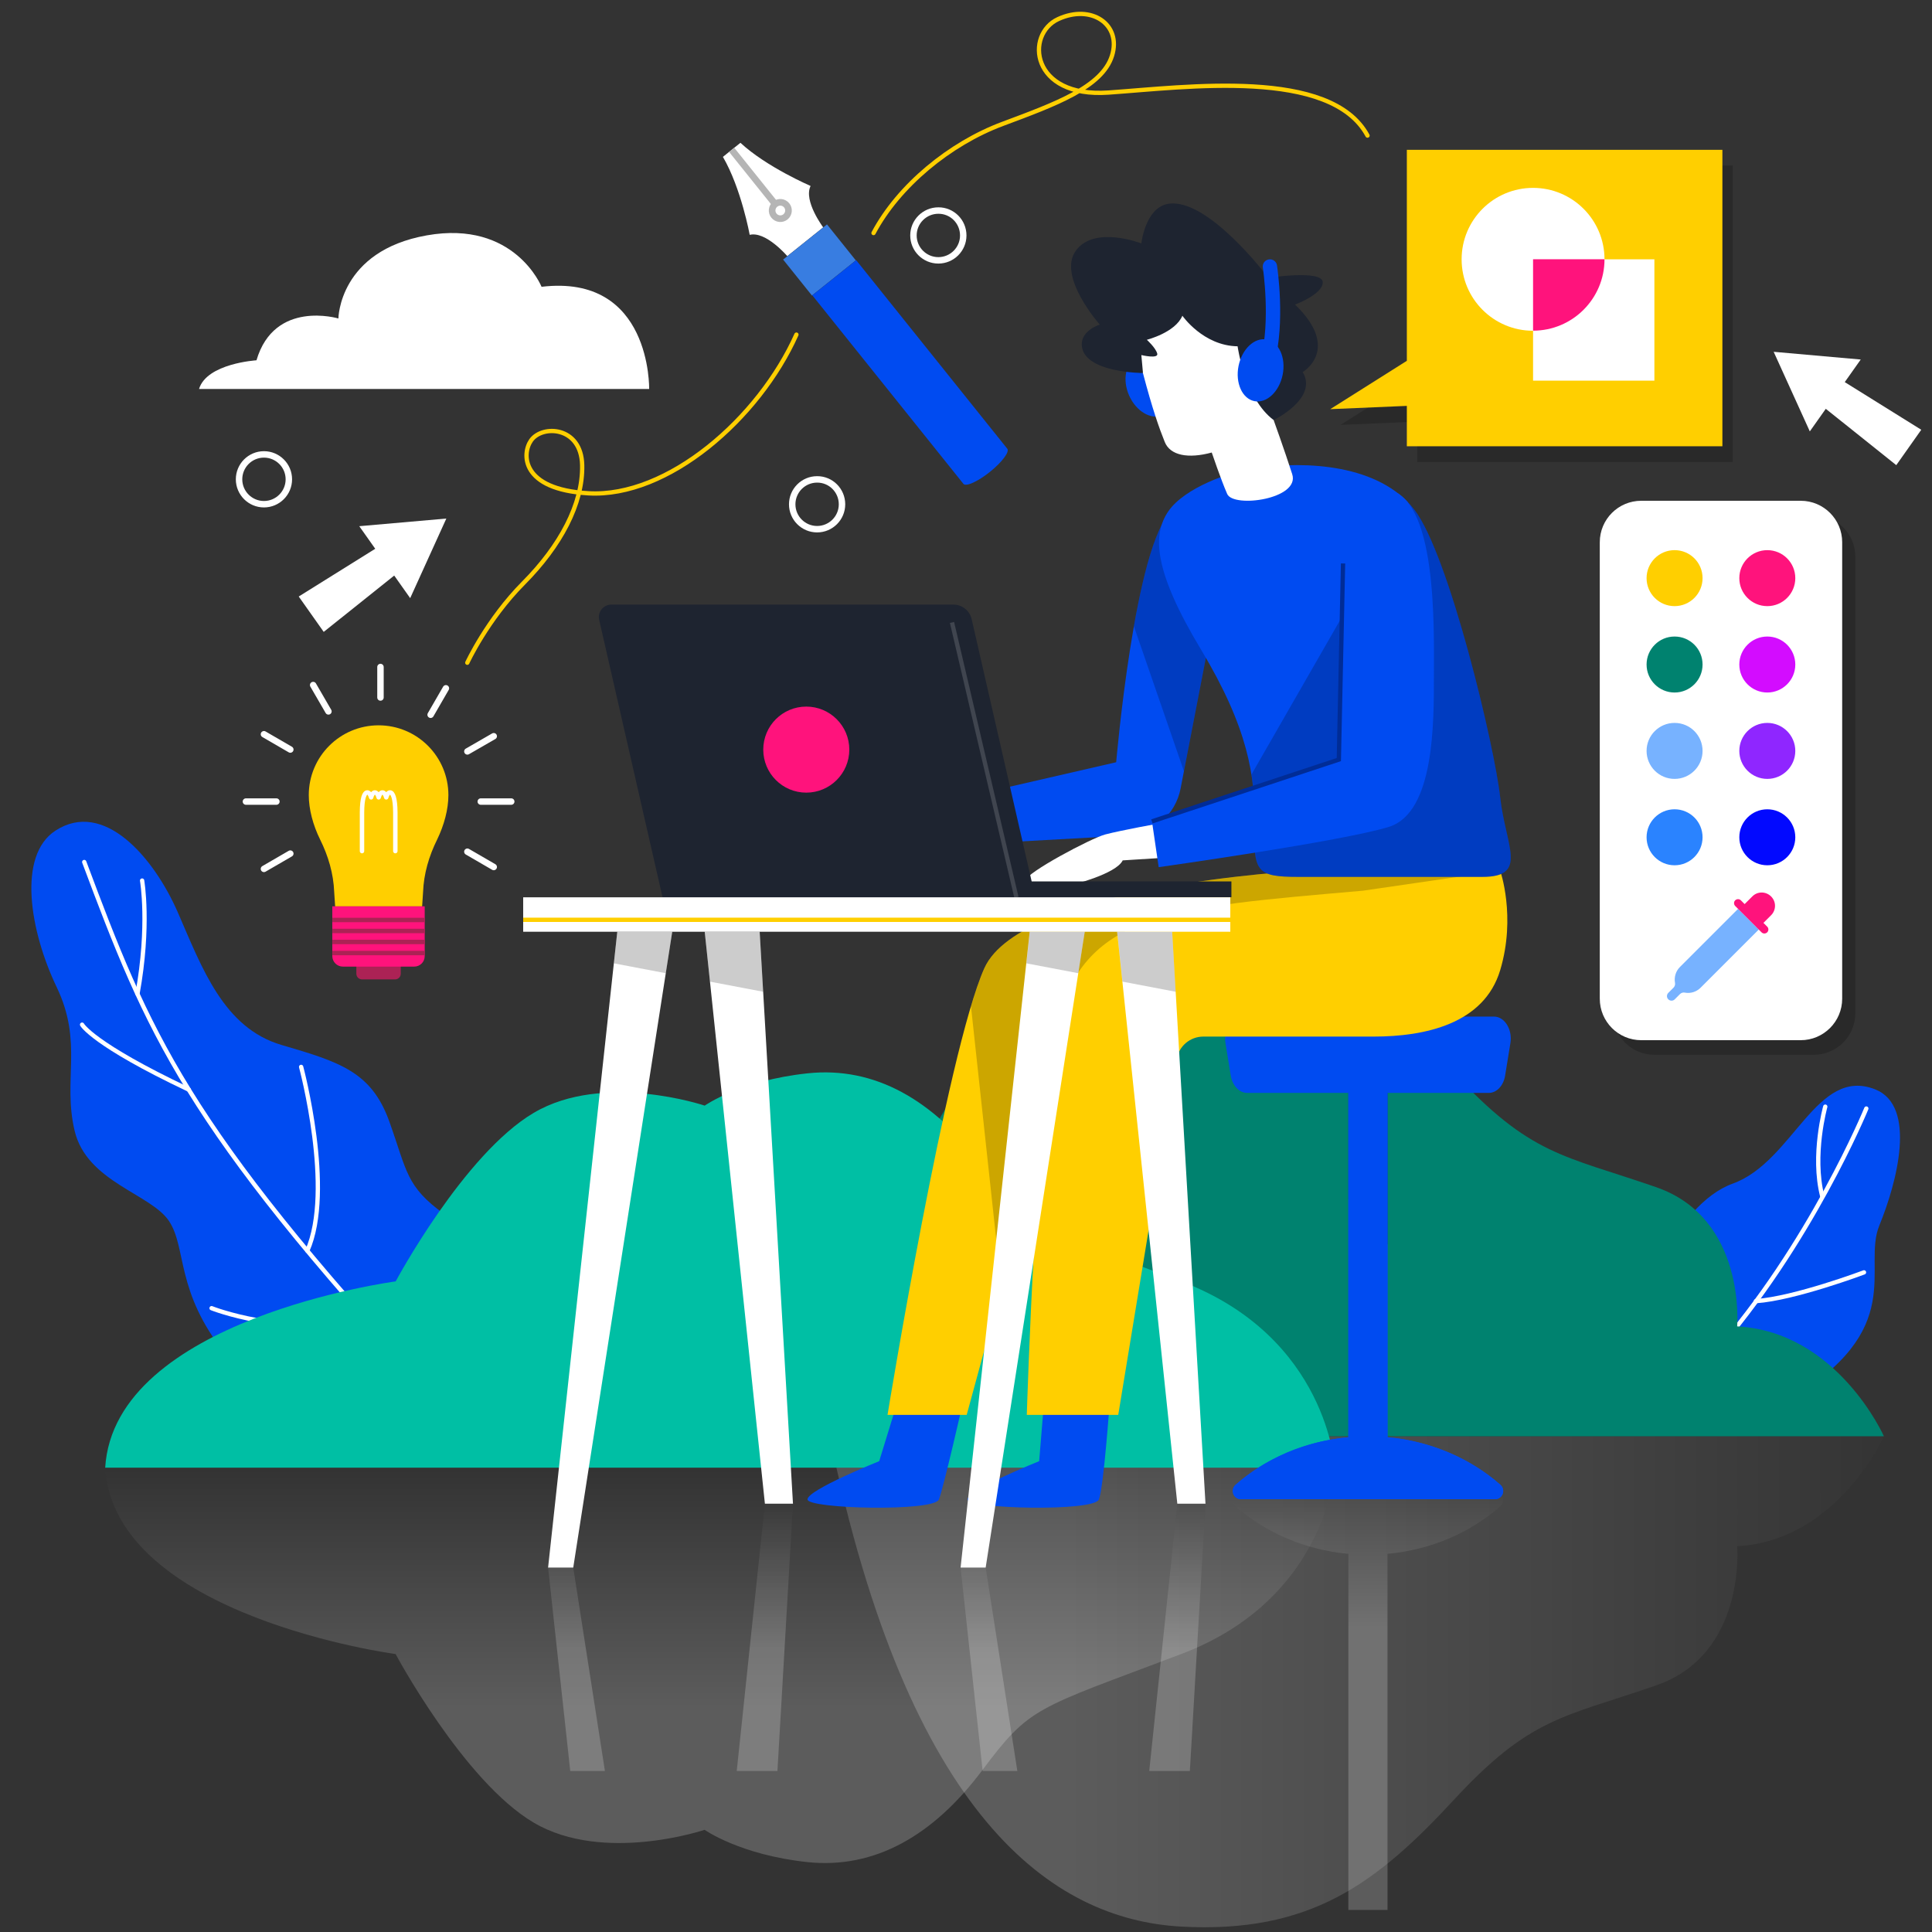 <?xml version="1.0" encoding="utf-8"?>
<!-- Generator: Adobe Illustrator 24.1.1, SVG Export Plug-In . SVG Version: 6.00 Build 0)  -->
<svg version="1.1" id="Capa_1" xmlns="http://www.w3.org/2000/svg" xmlns:xlink="http://www.w3.org/1999/xlink" x="0px" y="0px"
	 viewBox="0 0 225 225" style="enable-background:new 0 0 225 225;" xml:space="preserve">
<rect x="0" y="0" width="225" height="225" fill="#333333" stroke="none"/>
<style type="text/css">
	.st0{fill:#004BF1;}
	.st1{fill:none;stroke:#FFFFFF;stroke-width:0.5;stroke-linecap:round;stroke-linejoin:round;stroke-miterlimit:10;}
	.st2{opacity:0.2;fill:url(#SVGID_1_);}
	.st3{fill:#00826F;}
	.st4{opacity:0.2;}
	.st5{fill:#00BFA4;}
	.st6{opacity:0.2;fill:url(#SVGID_2_);}
	.st7{opacity:0.2;fill:url(#SVGID_3_);}
	.st8{fill:#AC2255;}
	.st9{fill:#FFCF00;}
	.st10{fill:#FF137C;}
	.st11{fill:none;stroke:#FFFFFF;stroke-width:0.517;stroke-linecap:round;stroke-linejoin:round;stroke-miterlimit:10;}
	.st12{fill:none;stroke:#AC2255;stroke-width:0.517;stroke-miterlimit:10;}
	.st13{fill:none;stroke:#FFFFFF;stroke-width:0.75;stroke-linecap:round;stroke-linejoin:round;stroke-miterlimit:10;}
	.st14{fill:#FFFFFF;}
	.st15{fill:none;stroke:#B5B5B5;stroke-width:0.771;stroke-miterlimit:10;}
	.st16{fill:#387DE1;}
	.st17{fill:none;stroke:#FFCF00;stroke-width:0.5;stroke-linecap:round;stroke-linejoin:round;stroke-miterlimit:10;}
	.st18{fill:#D30CFF;}
	.st19{fill:#77B2FF;}
	.st20{fill:#8F26FF;}
	.st21{fill:#2A83FF;}
	.st22{fill:#0209FF;}
	.st23{fill:#1E2430;}
	.st24{fill:none;stroke:#002C97;stroke-width:0.5;stroke-miterlimit:10;}
	.st25{fill:none;stroke:#FFCF00;stroke-width:0.5;stroke-miterlimit:10;}
	.st26{opacity:0.15;fill:none;stroke:#FFFFFF;stroke-width:0.5;stroke-miterlimit:10;}
	.st27{fill:url(#SVGID_4_);}
	.st28{fill:url(#SVGID_5_);}
	.st29{fill:url(#SVGID_6_);}
	.st30{fill:url(#SVGID_7_);}
</style>
<g>
	<g>
		<path class="st0" d="M6.45,96.74c5.63-3.67,11.46,3.09,14.27,9.54c2.81,6.45,5.32,13.44,12.08,15.42
			c6.76,1.98,10.46,3.11,12.54,8.91c2.08,5.8,1.92,7.56,6.41,10.79c4.48,3.23,9.13,9,9.79,15.43L38.16,167.5
			c0,0-6.01-2.44-11.89-9.78c-5.88-7.34-4.49-12.35-6.59-15.52c-2.11-3.17-9.58-4.55-10.99-10.51c-1.41-5.96,1.02-10.23-2.09-16.73
			C3.49,108.46,1.99,99.66,6.45,96.74z"/>
		<path class="st1" d="M9.81,100.39c7.43,19.84,11.71,30.56,40.41,61.61"/>
		<path class="st1" d="M16.55,102.55c0,0,0.91,5.22-0.54,13.19"/>
		<path class="st1" d="M9.56,119.33c0,0,1.23,2.27,12.43,7.57"/>
		<path class="st1" d="M35.07,124.25c0,0,3.85,14.36,0.72,21.41"/>
		<path class="st1" d="M24.64,152.35c0,0,8.36,3.33,18.1,1.39"/>
	</g>
	<g>
		<path class="st0" d="M218.39,126.87c4.88,1.94,2.53,10.84,0.48,15.84c-2.05,5,3.43,12.1-10.69,20.4l-17.44-10.57
			c0,0,4.21-12.24,11.06-14.7C208.84,135.3,211.53,124.15,218.39,126.87z"/>
		<path class="st1" d="M217.35,129.1c0,0-6.51,15.89-17.88,28.72"/>
		<path class="st1" d="M212.57,128.88c0,0-1.58,5.64-0.35,10.44"/>
		<path class="st1" d="M217.08,148.18c0,0-8.08,3.04-12.59,3.35"/>
	</g>
	<linearGradient id="SVGID_1_" gradientUnits="userSpaceOnUse" x1="124.117" y1="195.851" x2="246.901" y2="195.851">
		<stop  offset="0" style="stop-color:#FFFFFF"/>
		<stop  offset="1" style="stop-color:#000000"/>
	</linearGradient>
	<path class="st2" d="M96.62,167.27H219.4c0,0-5.4,12.17-17.09,12.8c0,0,1.08,12.57-9.43,16.21c-10.86,3.76-14.62,3.66-23.6,13.37
		c-8.98,9.7-16.7,15.55-31.74,14.72C122.51,223.52,105.8,211.7,96.62,167.27z"/>
	<path class="st3" d="M96.62,167.27H219.4c0,0-5.4-12.17-17.09-12.8c0,0,1.08-12.57-9.43-16.21c-10.86-3.76-14.62-3.67-23.6-13.37
		c-8.98-9.7-16.7-15.55-31.74-14.72C122.51,111.01,105.8,122.84,96.62,167.27z"/>
	<polygon class="st4" points="165.05,19.28 165.05,43.85 156.12,49.48 165.05,49.1 165.05,53.8 201.79,53.8 201.79,19.28 	"/>
	<path class="st5" d="M12.25,170.93h143.21c0,0-0.79-15.23-17.92-21.71c-17.13-6.47-17.54-6.06-23.18-13.57S101.9,124.16,94.04,125
		c-7.86,0.84-11.97,3.76-11.97,3.76s-11.76-3.97-19.91,0.84c-8.14,4.8-16.08,19.63-16.08,19.63S13.3,153.59,12.25,170.93z"/>
	<linearGradient id="SVGID_2_" gradientUnits="userSpaceOnUse" x1="83.861" y1="198.869" x2="83.861" y2="164.296">
		<stop  offset="0" style="stop-color:#FFFFFF"/>
		<stop  offset="1" style="stop-color:#000000"/>
	</linearGradient>
	<path class="st6" d="M12.25,170.93h143.21c0,0-0.79,15.23-17.92,21.71c-17.13,6.47-17.54,6.06-23.18,13.57
		c-5.64,7.52-12.46,11.48-20.33,10.65c-7.86-0.84-11.97-3.76-11.97-3.76s-11.76,3.97-19.91-0.84c-8.14-4.8-16.08-19.63-16.08-19.63
		S13.3,188.27,12.25,170.93z"/>
	<g>
		<linearGradient id="SVGID_3_" gradientUnits="userSpaceOnUse" x1="159.315" y1="189.536" x2="159.315" y2="167.68">
			<stop  offset="0" style="stop-color:#FFFFFF"/>
			<stop  offset="1" style="stop-color:#000000"/>
		</linearGradient>
		<path class="st7" d="M174.72,175.43c-3.46,3.04-8.04,5.06-13.13,5.53v41.47h-4.56v-41.47c-5.09-0.47-9.67-2.49-13.13-5.53
			c-0.67-0.59-0.27-1.69,0.62-1.69h29.58C175,173.74,175.39,174.84,174.72,175.43z"/>
		<rect x="157.03" y="125.91" class="st0" width="4.56" height="43.57"/>
		<polygon class="st4" points="161.6,144.94 161.6,125.91 157.03,125.91 157.03,139.61 		"/>
		<path class="st0" d="M173.38,127.28h-28.13c-0.93,0-1.73-0.85-1.92-2.04l-0.61-3.75c-0.26-1.6,0.67-3.1,1.92-3.1h29.34
			c1.25,0,2.18,1.5,1.92,3.1l-0.61,3.75C175.11,126.43,174.31,127.28,173.38,127.28z"/>
		<path class="st0" d="M159.32,167.27c-6,0-11.44,2.15-15.41,5.64c-0.67,0.59-0.27,1.69,0.62,1.69h29.58c0.89,0,1.29-1.1,0.62-1.69
			C170.75,169.42,165.32,167.27,159.32,167.27z"/>
		<path class="st0" d="M174.72,172.91c-3.46-3.04-8.04-5.06-13.13-5.53v-41.47h-4.56v41.47c-5.09,0.47-9.67,2.49-13.13,5.53
			c-0.67,0.59-0.27,1.69,0.62,1.69h29.58C175,174.59,175.39,173.49,174.72,172.91z"/>
	</g>
	<g>
		<g>
			<path class="st8" d="M46.01,114.06h-3.85c-0.36,0-0.66-0.29-0.66-0.66v-1.32c0-0.36,0.29-0.66,0.66-0.66h3.85
				c0.36,0,0.66,0.29,0.66,0.66v1.32C46.67,113.77,46.38,114.06,46.01,114.06z"/>
			<path class="st9" d="M52.22,92.6c0-4.49-3.64-8.13-8.13-8.13c-4.49,0-8.13,3.64-8.13,8.13c0,1.64,0.49,3.49,1.32,5.17
				c0.95,1.91,1.56,3.98,1.64,6.12l0.11,1.67h10.13l0.11-1.67c0.08-2.14,0.69-4.2,1.64-6.12C51.73,96.08,52.22,94.24,52.22,92.6z"/>
			<path class="st10" d="M48.24,112.57h-8.31c-0.68,0-1.23-0.55-1.23-1.23v-5.79h10.76v5.79C49.47,112.02,48.92,112.57,48.24,112.57
				z"/>
			<path class="st11" d="M46.04,99.12V94.6h0c-0.01-1.65-0.29-2.31-0.62-2.31c-0.17,0-0.33,0.17-0.44,0.57
				c-0.11-0.39-0.27-0.57-0.44-0.57s-0.33,0.17-0.44,0.57c-0.11-0.39-0.27-0.57-0.44-0.57c-0.17,0-0.33,0.17-0.44,0.57
				c-0.11-0.39-0.27-0.57-0.44-0.57c-0.34,0-0.61,0.67-0.62,2.31h0v4.52"/>
			<g>
				<line class="st12" x1="38.71" y1="107.14" x2="49.47" y2="107.14"/>
				<line class="st12" x1="38.71" y1="108.42" x2="49.47" y2="108.42"/>
				<line class="st12" x1="38.71" y1="109.7" x2="49.47" y2="109.7"/>
				<line class="st12" x1="38.71" y1="110.99" x2="49.47" y2="110.99"/>
			</g>
		</g>
		<g>
			<g>
				<line class="st13" x1="44.31" y1="77.68" x2="44.31" y2="81.23"/>
				<line class="st13" x1="36.47" y1="79.78" x2="38.25" y2="82.85"/>
				<g>
					<line class="st13" x1="30.74" y1="85.51" x2="33.81" y2="87.29"/>
					<line class="st13" x1="54.43" y1="99.19" x2="57.5" y2="100.97"/>
				</g>
				<g>
					<line class="st13" x1="28.64" y1="93.35" x2="32.19" y2="93.35"/>
					<line class="st13" x1="55.99" y1="93.35" x2="59.54" y2="93.35"/>
				</g>
				<g>
					<line class="st13" x1="30.74" y1="101.19" x2="33.81" y2="99.41"/>
					<line class="st13" x1="54.43" y1="87.51" x2="57.5" y2="85.74"/>
				</g>
				<line class="st13" x1="50.15" y1="83.24" x2="51.93" y2="80.16"/>
			</g>
		</g>
	</g>
	<polygon class="st14" points="47.77,69.66 51.98,60.39 41.84,61.28 43.7,63.91 34.79,69.47 37.7,73.59 45.91,67.03 	"/>
	<polygon class="st14" points="210.77,50.24 206.56,40.97 216.7,41.87 214.84,44.5 223.75,50.05 220.84,54.17 212.63,47.61 	"/>
	<path class="st14" d="M23.18,45.3H75.6c0,0,0.28-13.43-12.53-11.9c0,0-3.13-7.8-13.36-5.99c-10.23,1.81-10.3,9.68-10.3,9.68
		s-7.45-2.23-9.54,4.87C29.87,41.96,24.09,42.31,23.18,45.3z"/>
	<g>
		<path class="st14" d="M86.23,16.63l-1.02,0.82l-1.02,0.82c2.13,3.65,3.12,9.08,3.12,9.08c1.87-0.46,4.38,2.48,4.38,2.48l4.18-3.35
			c0,0-2.32-3.09-1.47-4.82C94.42,21.65,89.33,19.5,86.23,16.63z"/>
		<line class="st15" x1="85.21" y1="17.45" x2="90.4" y2="23.92"/>
		<path class="st15" d="M91.62,23.92c0.33,0.41,0.26,1.01-0.15,1.34c-0.41,0.33-1.01,0.26-1.34-0.15c-0.33-0.41-0.26-1.01,0.15-1.34
			C90.69,23.44,91.29,23.51,91.62,23.92z"/>
		
			<rect x="92.2" y="27.56" transform="matrix(0.78 -0.625 0.625 0.78 2.061 66.357)" class="st16" width="6.55" height="5.37"/>
		<path class="st0" d="M94.6,34.39l17.6,21.96c0.29,0.36,1.67-0.26,3.08-1.39c1.41-1.13,2.32-2.34,2.03-2.7l-17.6-21.96L94.6,34.39z
			"/>
	</g>
	<path class="st17" d="M92.75,38.97c-4.39,9.81-15.01,19.01-24.22,18.48c-7.9-0.45-7.76-4.63-6.68-6.16
		c1.3-1.85,5.85-1.65,5.95,2.88c0.1,4.53-2.57,9.44-6.82,13.72c-4.25,4.28-6.56,9.29-6.56,9.29"/>
	<path class="st17" d="M101.73,27.14c2.92-5.5,8.87-10.41,15.03-12.71c6.16-2.3,11.59-4.28,12.74-7.93c1.15-3.65-2.4-6.06-6.26-4.28
		c-3.86,1.77-3.24,9.19,5.85,8.56c9.08-0.63,25.89-2.92,30.17,5.01"/>
	<polygon class="st9" points="163.84,17.45 163.84,42.02 154.92,47.65 163.84,47.27 163.84,51.97 200.59,51.97 200.59,17.45 	"/>
	<g>
		<circle class="st14" cx="178.54" cy="30.2" r="8.32"/>
		<rect x="178.54" y="30.2" class="st14" width="14.13" height="14.13"/>
		<path class="st10" d="M178.54,38.51c4.59,0,8.32-3.72,8.32-8.32h-8.32V38.51z"/>
	</g>
	<g>
		<g class="st4">
			<path d="M211.24,122.84h-18.57c-2.67,0-4.83-2.16-4.83-4.83V64.84c0-2.67,2.16-4.83,4.83-4.83h18.57c2.67,0,4.83,2.16,4.83,4.83
				v53.16C216.07,120.67,213.9,122.84,211.24,122.84z"/>
		</g>
		<g>
			<path class="st14" d="M209.71,121.14h-18.57c-2.67,0-4.83-2.16-4.83-4.83V63.15c0-2.67,2.16-4.83,4.83-4.83h18.57
				c2.67,0,4.83,2.16,4.83,4.83v53.16C214.54,118.98,212.37,121.14,209.71,121.14z"/>
			<path class="st9" d="M198.28,67.33c0,1.8-1.46,3.26-3.26,3.26c-1.8,0-3.26-1.46-3.26-3.26s1.46-3.26,3.26-3.26
				C196.83,64.07,198.28,65.53,198.28,67.33z"/>
			<circle class="st10" cx="205.82" cy="67.33" r="3.26"/>
			<path class="st3" d="M198.28,77.39c0,1.8-1.46,3.26-3.26,3.26c-1.8,0-3.26-1.46-3.26-3.26s1.46-3.26,3.26-3.26
				C196.83,74.13,198.28,75.59,198.28,77.39z"/>
			<path class="st18" d="M209.08,77.39c0,1.8-1.46,3.26-3.26,3.26c-1.8,0-3.26-1.46-3.26-3.26s1.46-3.26,3.26-3.26
				C207.62,74.13,209.08,75.59,209.08,77.39z"/>
			<path class="st19" d="M198.28,87.45c0,1.8-1.46,3.26-3.26,3.26c-1.8,0-3.26-1.46-3.26-3.26c0-1.8,1.46-3.26,3.26-3.26
				C196.83,84.19,198.28,85.65,198.28,87.45z"/>
			<path class="st20" d="M209.08,87.45c0,1.8-1.46,3.26-3.26,3.26c-1.8,0-3.26-1.46-3.26-3.26c0-1.8,1.46-3.26,3.26-3.26
				C207.62,84.19,209.08,85.65,209.08,87.45z"/>
			<path class="st21" d="M198.28,97.51c0,1.8-1.46,3.26-3.26,3.26c-1.8,0-3.26-1.46-3.26-3.26s1.46-3.26,3.26-3.26
				C196.83,94.25,198.28,95.71,198.28,97.51z"/>
			<circle class="st22" cx="205.82" cy="97.51" r="3.26"/>
			<g>
				<path class="st19" d="M204.83,108.25l-2.41-2.41l-6.78,6.78c-0.48,0.48-0.69,1.17-0.57,1.84l0,0c0.04,0.21-0.03,0.42-0.17,0.56
					l-0.61,0.61c-0.21,0.21-0.21,0.55,0,0.75l0,0c0.21,0.21,0.55,0.21,0.75,0l0.61-0.61c0.15-0.15,0.36-0.21,0.56-0.17l0,0
					c0.67,0.13,1.36-0.09,1.84-0.57L204.83,108.25z"/>
				<path class="st10" d="M205.81,107.92l-0.44-0.44l0.89-0.89c0.61-0.61,0.61-1.59,0-2.19c-0.61-0.61-1.59-0.61-2.19,0l-0.89,0.89
					l-0.44-0.44c-0.18-0.18-0.47-0.18-0.66,0c-0.18,0.18-0.18,0.47,0,0.66l3.07,3.07c0.18,0.18,0.47,0.18,0.66,0
					C205.99,108.39,205.99,108.1,205.81,107.92z"/>
			</g>
		</g>
	</g>
	<g>
		<path class="st0" d="M121.58,163.35l-0.56,6.82c0,0-8.35,3.34-8.35,4.45c0,1.11,14.76,1.46,15.31,0
			c0.56-1.46,1.25-11.28,1.25-11.28H121.58z"/>
		<path class="st0" d="M104.49,163.35l-2.1,6.82c0,0-8.35,3.34-8.35,4.45c0,1.11,14.76,1.46,15.31,0
			c0.56-1.46,2.79-11.28,2.79-11.28H104.49z"/>
		<path class="st9" d="M151.74,101.4c0,0-32.78,1.74-37.1,11.35c-4.37,9.73-11.28,52.03-11.28,52.03h9.22l12.32-45.21
			c0,0,32.58-0.99,39.78-4.28c7.2-3.3,10.02-13.89,10.02-13.89H151.74z"/>
		<path class="st4" d="M116.63,149.98l8.29-30.41c0,0,32.58-0.99,39.78-4.28c7.2-3.3,10.02-13.89,10.02-13.89h-22.97
			c0,0-32.78,1.74-37.1,11.35c-0.49,1.1-1.02,2.62-1.57,4.45L116.63,149.98z"/>
		<path class="st9" d="M174.71,101.4c0,0,1.88,5.32,0,11.59c-1.88,6.26-8.77,7.73-14.72,7.73h-19.85c-1.54,0-2.85,1.11-3.1,2.63
			l-6.81,41.43h-10.65c0,0,1.15-37.78,3.55-46.04c3.62-12.46,12.95-13.03,35.6-15.01L174.71,101.4z"/>
		<path class="st0" d="M136.46,59.54c-4.28,3.65-6.47,29.23-6.47,29.23l-18.17,4.18v5.43l19.4-1.07c3.1-0.17,5.68-2.43,6.27-5.47
			l3.56-18.41L136.46,59.54z"/>
		<path class="st14" d="M135.14,95.87c0,0-4.52,0.81-6.42,1.31c-1.65,0.43-9.27,4.49-9.27,5.35c0,0.86,5.22,0.57,5.22,0.57
			s5.3-1.28,6.08-2.9l5.35-0.34L135.14,95.87z"/>
		<path class="st4" d="M137.88,89.81l3.17-16.38l-4.59-13.89c-1.87,1.6-3.34,7.38-4.41,13.39L137.88,89.81z"/>
		<path class="st0" d="M146.11,54.52c6.12-0.88,14.51-0.42,18.58,4.8s9.4,27.77,10.02,33.51c0.63,5.74,3.34,9.29-2.09,9.29
			s-16.39,0-21.4,0c-5.01,0-5.22-0.63-5.12-6.16c0.1-5.53-0.73-11.17-6.26-20.36c-5.53-9.19-5.64-13.36-3.76-16.08
			C137.96,56.82,143.15,54.95,146.11,54.52z"/>
		<path class="st4" d="M146.11,95.97c-0.1,5.53,0.1,6.16,5.12,6.16c5.01,0,15.97,0,21.4,0c5.43,0,2.71-3.55,2.09-9.29
			c-0.63-5.74-5.95-28.29-10.02-33.52c-0.23-0.3-0.48-0.57-0.74-0.84l-18.21,31.71C146.06,92.22,146.14,94.1,146.11,95.97z"/>
		<path class="st0" d="M161.27,56.95c6.17,0.52,5.72,16.27,5.72,21.69s0.1,15.97-5.22,17.65c-5.32,1.67-26.83,4.7-26.83,4.7
			l-0.78-5.32l21.77-7.2c0,0,0.42-13.47,0.52-18.06C156.54,65.8,155.34,56.45,161.27,56.95z"/>
		<path class="st0" d="M136.3,43.94c0.82,1.85,0.41,3.82-0.92,4.41c-1.32,0.59-3.06-0.44-3.88-2.28c-0.82-1.85-0.41-3.82,0.92-4.41
			C133.74,41.07,135.48,42.09,136.3,43.94z"/>
		<path class="st14" d="M133.11,43.46c1.09,4.16,1.91,6.46,2.54,8.02c0.63,1.56,2.71,1.97,5.47,1.22c0,0,1.07,3.17,1.8,4.83
			c0.73,1.66,8.51,0.6,7.57-2.31c-0.94-2.92-2.16-6.29-2.16-6.29s3.25-14.58-7.03-15.54S130.24,41.77,133.11,43.46z"/>
		<path class="st23" d="M137.7,36.77c0,0,2.42,3.5,6.43,3.56c0,0,0.83,6.08,4.2,8.59c0,0,5.22-2.52,3.38-5.59
			c0,0,4.52-2.64-0.89-7.86c0,0,3.35-1.24,3.22-2.65c-0.13-1.41-6.33-0.47-6.33-0.47s-7.1-9.47-11.73-8.6
			c-2.61,0.49-3.06,4.6-3.06,4.6s-5.48-2.15-7.64,0.86s2.8,8.59,2.8,8.59s-2.14,0.67-2.1,2.33c0.08,3.3,7.13,3.31,7.13,3.31
			l-0.19-2.09c0,0,2.04,0.49,1.85-0.18c-0.19-0.68-1.21-1.6-1.21-1.6S136.87,38.74,137.7,36.77z"/>
		
			<ellipse transform="matrix(0.198 -0.98 0.98 0.198 75.513 178.472)" class="st0" cx="146.81" cy="43.09" rx="3.66" ry="2.62"/>
		<g>
			<g>
				<path class="st0" d="M147.62,42.88c-0.07,0-0.14-0.01-0.22-0.03c-0.45-0.12-0.71-0.58-0.59-1.02
					c1.19-4.44,0.27-10.61,0.26-10.67c-0.07-0.46,0.24-0.88,0.7-0.95c0.46-0.07,0.88,0.24,0.95,0.7c0.04,0.27,0.98,6.58-0.3,11.36
					C148.33,42.64,147.99,42.88,147.62,42.88z"/>
			</g>
		</g>
		<polyline class="st24" points="156.41,65.62 155.92,88.46 134.15,95.66 		"/>
	</g>
	<g>
		<path class="st23" d="M120.57,104.5H77.16l-7.38-32.31c-0.21-0.91,0.49-1.78,1.42-1.78h39.83c1.02,0,1.91,0.71,2.13,1.7
			L120.57,104.5z"/>
		<rect x="94.62" y="102.65" class="st23" width="48.79" height="1.84"/>
		<g>
			<g>
				<g>
					<polygon class="st14" points="78.29,108.5 66.76,182.56 63.83,182.56 71.89,108.5 					"/>
					<polygon class="st14" points="92.35,175.12 88.47,108.5 82.07,108.5 89.08,175.12 					"/>
				</g>
				<g>
					<polygon class="st14" points="126.33,108.5 114.79,182.56 111.87,182.56 119.92,108.5 					"/>
					<polygon class="st14" points="140.39,175.12 136.51,108.5 130.1,108.5 137.11,175.12 					"/>
				</g>
			</g>
		</g>
		<g class="st4">
			<polygon points="77.54,113.34 78.29,108.5 71.89,108.5 71.49,112.19 			"/>
			<polygon points="88.47,108.5 82.07,108.5 82.68,114.32 88.88,115.5 			"/>
		</g>
		<g class="st4">
			<polygon points="125.58,113.34 126.33,108.5 119.93,108.5 119.53,112.19 			"/>
			<polygon points="136.51,108.5 130.11,108.5 130.72,114.32 136.92,115.5 			"/>
		</g>
		<rect x="60.93" y="104.5" class="st14" width="82.35" height="4.01"/>
		<line class="st25" x1="60.93" y1="107.12" x2="143.41" y2="107.12"/>
		<line class="st26" x1="110.87" y1="72.49" x2="118.37" y2="104.5"/>
		<path class="st10" d="M98.91,87.3c0,2.77-2.25,5.01-5.01,5.01c-2.77,0-5.01-2.24-5.01-5.01c0-2.77,2.24-5.01,5.01-5.01
			C96.66,82.29,98.91,84.53,98.91,87.3z"/>
		<g class="st4">
			<linearGradient id="SVGID_4_" gradientUnits="userSpaceOnUse" x1="137.113" y1="192.036" x2="137.113" y2="169.702">
				<stop  offset="0" style="stop-color:#FFFFFF"/>
				<stop  offset="1" style="stop-color:#000000"/>
			</linearGradient>
			<polygon class="st27" points="138.57,206.25 140.39,175.13 137.11,175.13 133.84,206.25 			"/>
			<linearGradient id="SVGID_5_" gradientUnits="userSpaceOnUse" x1="115.173" y1="192.036" x2="115.173" y2="169.702">
				<stop  offset="0" style="stop-color:#FFFFFF"/>
				<stop  offset="1" style="stop-color:#000000"/>
			</linearGradient>
			<polygon class="st28" points="118.48,206.25 114.79,182.56 111.87,182.56 114.44,206.25 			"/>
			<linearGradient id="SVGID_6_" gradientUnits="userSpaceOnUse" x1="89.08" y1="192.036" x2="89.08" y2="169.702">
				<stop  offset="0" style="stop-color:#FFFFFF"/>
				<stop  offset="1" style="stop-color:#000000"/>
			</linearGradient>
			<polygon class="st29" points="90.54,206.25 92.35,175.13 89.08,175.13 85.8,206.25 			"/>
			<linearGradient id="SVGID_7_" gradientUnits="userSpaceOnUse" x1="67.139" y1="192.036" x2="67.139" y2="169.702">
				<stop  offset="0" style="stop-color:#FFFFFF"/>
				<stop  offset="1" style="stop-color:#000000"/>
			</linearGradient>
			<polygon class="st30" points="70.45,206.25 66.76,182.56 63.83,182.56 66.41,206.25 			"/>
		</g>
	</g>
	<path class="st13" d="M112.18,27.42c0,1.6-1.3,2.9-2.9,2.9c-1.6,0-2.9-1.3-2.9-2.9c0-1.6,1.3-2.9,2.9-2.9
		C110.88,24.51,112.18,25.81,112.18,27.42z"/>
	<path class="st13" d="M33.64,55.82c0,1.6-1.3,2.9-2.9,2.9c-1.6,0-2.9-1.3-2.9-2.9c0-1.6,1.3-2.9,2.9-2.9
		C32.34,52.92,33.64,54.22,33.64,55.82z"/>
	<path class="st13" d="M98.06,58.73c0,1.6-1.3,2.9-2.9,2.9c-1.6,0-2.9-1.3-2.9-2.9c0-1.6,1.3-2.9,2.9-2.9
		C96.76,55.82,98.06,57.12,98.06,58.73z"/>
</g>
</svg>
